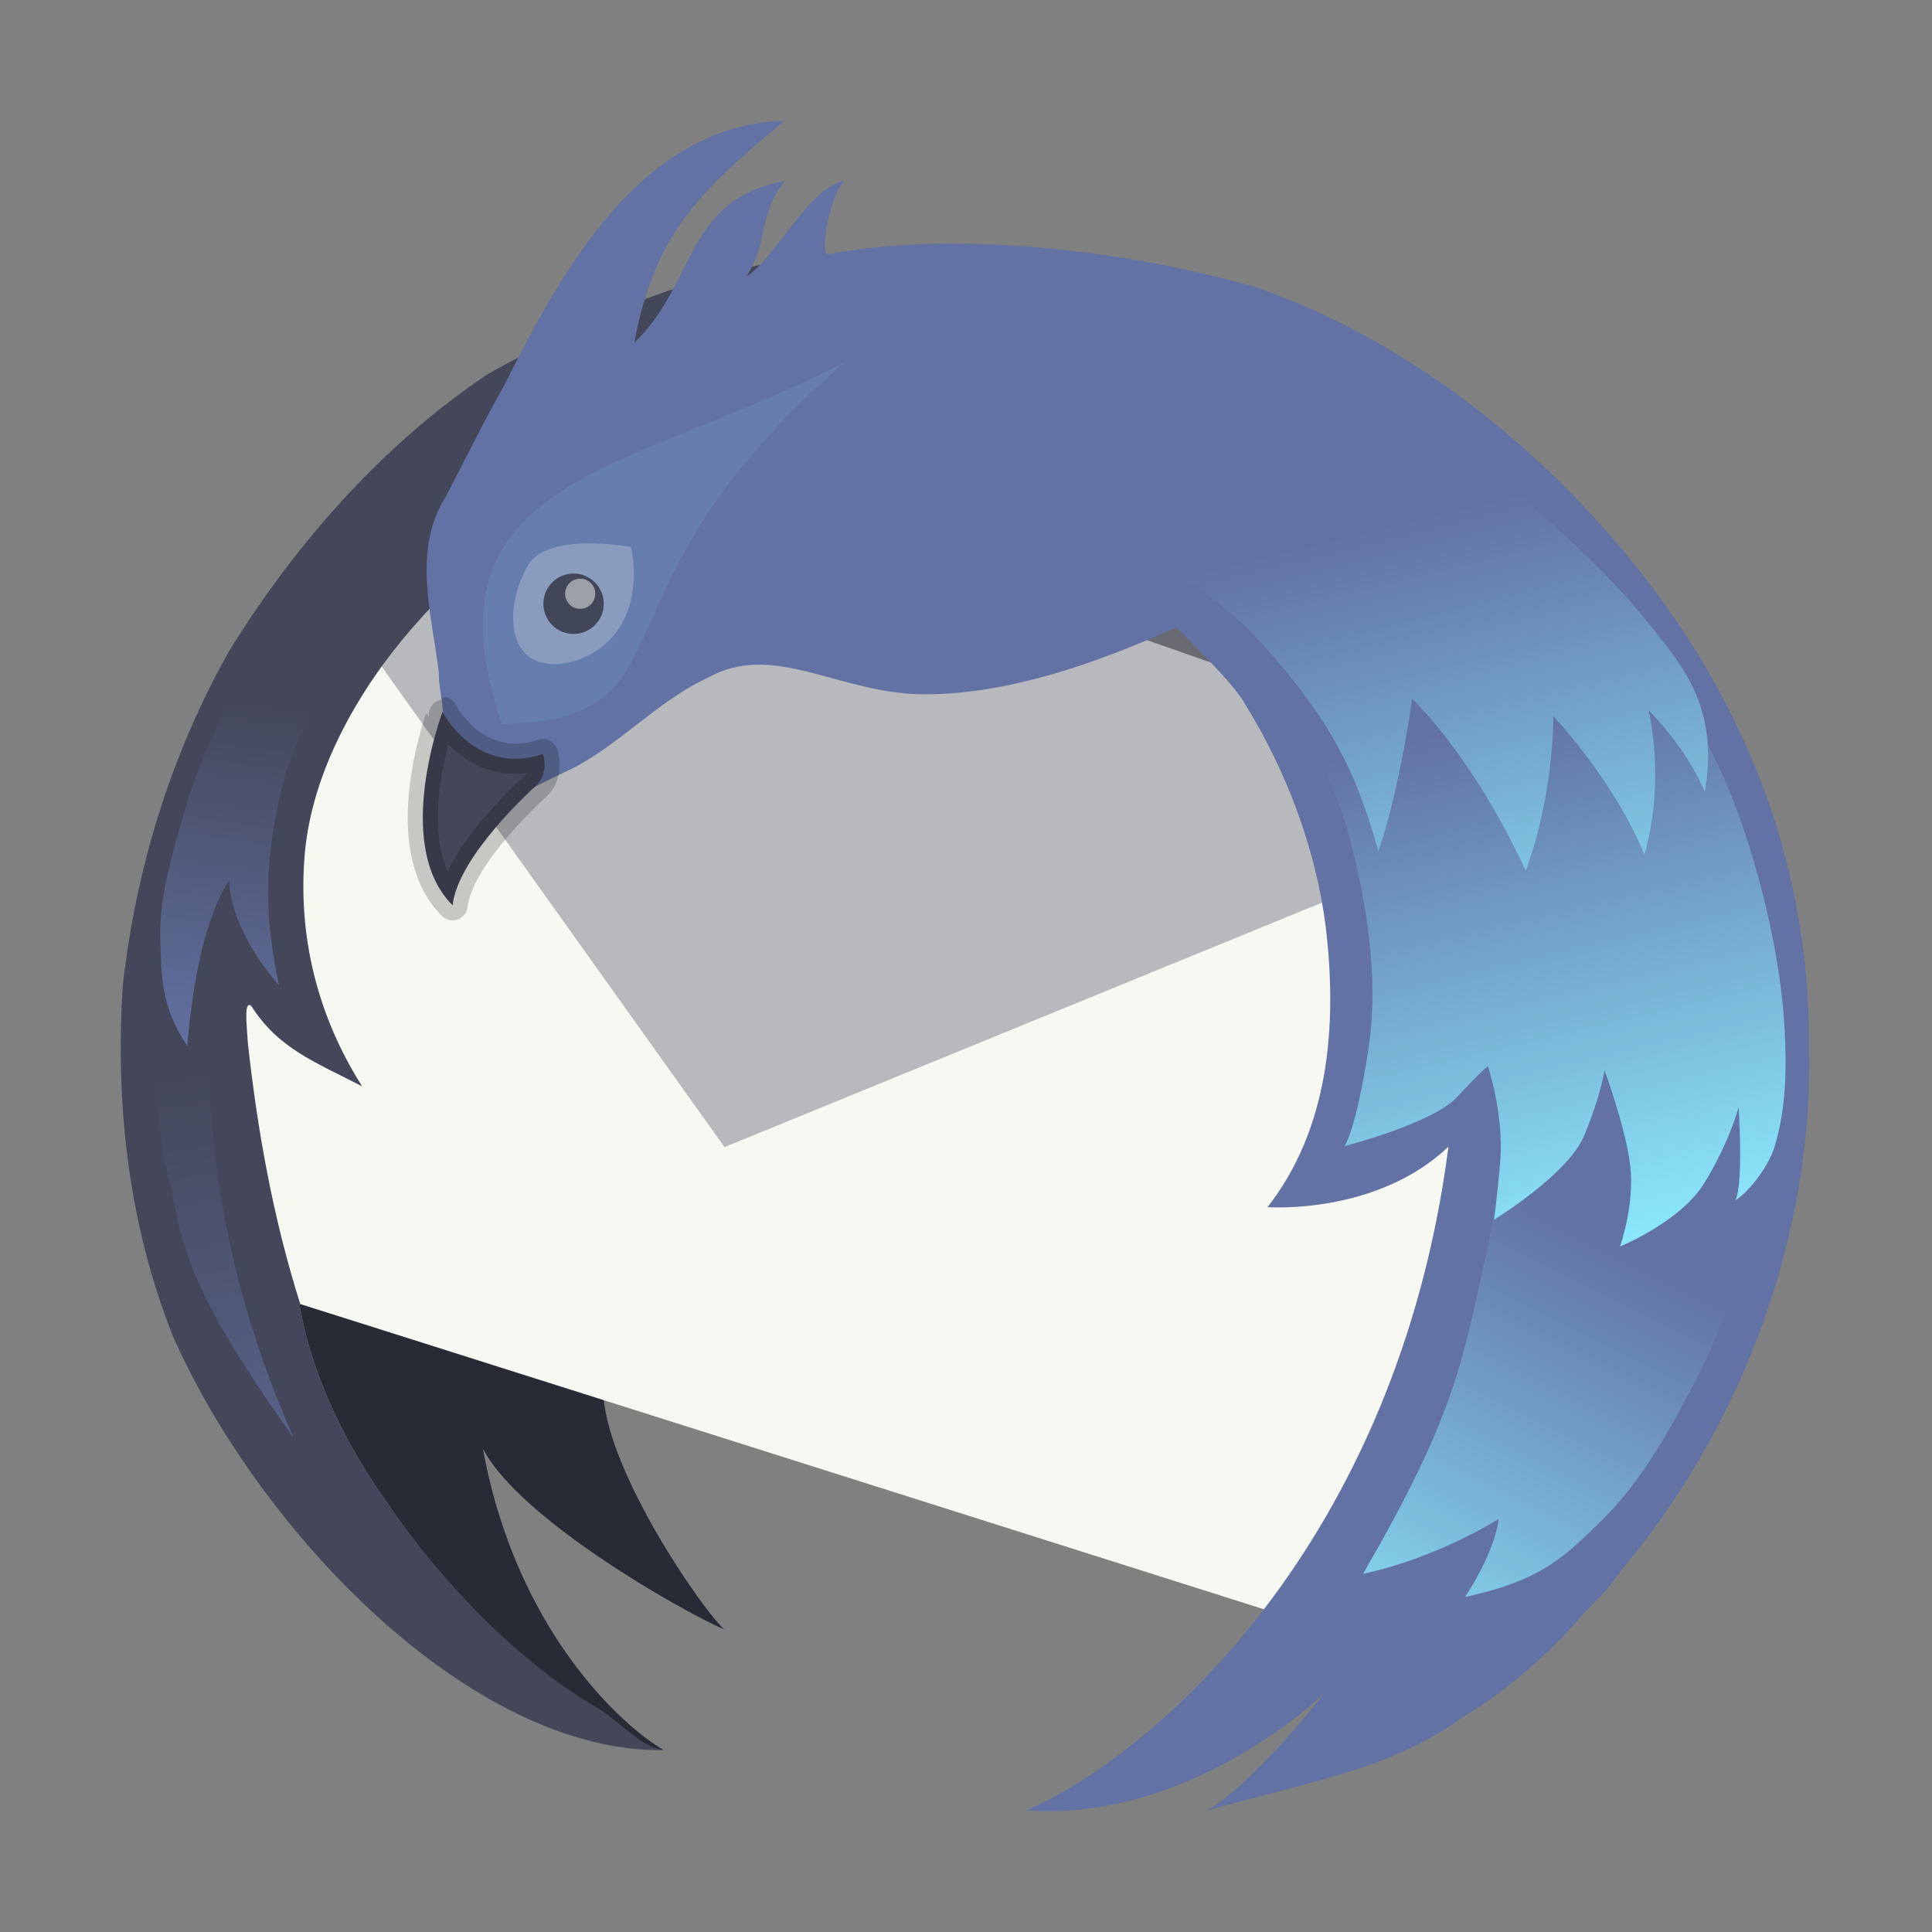 <?xml version="1.0" encoding="UTF-8" standalone="no"?>
<svg
   width="64"
   height="64"
   version="1.1"
   id="svg335"
   sodipodi:docname="thunderbird.svg"
   inkscape:version="1.2.2 (b0a8486541, 2022-12-01)"
   xmlns:inkscape="http://www.inkscape.org/namespaces/inkscape"
   xmlns:sodipodi="http://sodipodi.sourceforge.net/DTD/sodipodi-0.dtd"
   xmlns:xlink="http://www.w3.org/1999/xlink"
   xmlns="http://www.w3.org/2000/svg"
   xmlns:svg="http://www.w3.org/2000/svg">
  <rect width="100%" height="100%" fill="#808080" stroke="none"/>
  <sodipodi:namedview
     id="namedview337"
     pagecolor="#505050"
     bordercolor="#eeeeee"
     borderopacity="1"
     inkscape:showpageshadow="0"
     inkscape:pageopacity="0"
     inkscape:pagecheckerboard="0"
     inkscape:deskcolor="#505050"
     showgrid="false"
     inkscape:zoom="15.921875"
     inkscape:cx="29.895976"
     inkscape:cy="32.031403"
     inkscape:window-width="2560"
     inkscape:window-height="1361"
     inkscape:window-x="0"
     inkscape:window-y="0"
     inkscape:window-maximized="1"
     inkscape:current-layer="svg335" />
  <defs
     id="defs299">
    <linearGradient
       id="b">
      <stop
         stop-color="#2f5da4"
         offset="0"
         id="stop284"
         style="stop-color:#44475a;stop-opacity:1;" />
      <stop
         stop-color="#5584cd"
         offset="1"
         id="stop286"
         style="stop-color:#6272a4;stop-opacity:1;" />
    </linearGradient>
    <linearGradient
       id="a">
      <stop
         stop-color="#4a7ae1"
         offset="0"
         id="stop289"
         style="stop-color:#6272a4;stop-opacity:1;" />
      <stop
         stop-color="#7fa1ea"
         offset="1"
         id="stop291"
         style="stop-color:#8be9fd;stop-opacity:1;" />
    </linearGradient>
    <linearGradient
       id="g"
       x1="49.575"
       x2="53.666"
       y1="23.917"
       y2="41.292"
       gradientUnits="userSpaceOnUse"
       xlink:href="#a" />
    <linearGradient
       id="f"
       x1="53.666"
       x2="45.945"
       y1="41.292"
       y2="56.736"
       gradientUnits="userSpaceOnUse"
       xlink:href="#a" />
    <linearGradient
       id="e"
       x1="46.554"
       x2="50.811"
       y1="17.29"
       y2="34.689"
       gradientUnits="userSpaceOnUse"
       xlink:href="#a" />
    <linearGradient
       id="d"
       x1="8.979"
       x2="7.379"
       y1="23.31"
       y2="35.295"
       gradientUnits="userSpaceOnUse"
       xlink:href="#b" />
    <linearGradient
       id="c"
       x1="6.102"
       x2="9.356"
       y1="35.525"
       y2="55.051"
       gradientUnits="userSpaceOnUse"
       xlink:href="#b" />
  </defs>
  <g
     stroke-linecap="round"
     stroke-linejoin="round"
     stroke-opacity=".196"
     id="g315">
    <path
       d="M12.849 49.816c2.429 3.494 5.564 7.61 9.144 8.162-1.4-.81-4.901-3.98-5.998-9.996 1.164 2.28 6.42 5.303 7.997 5.997-.784-.731-3.792-5.12-3.999-7.696l-10.084-3.1c.063.095.286 2.9 2.94 6.633z"
       fill="#304776"
       id="path301"
       style="fill:#282a36" />
    <path
       d="M48.757 24.98l-18.182-6.377-19.486 1.299-4.973 6.206c.885 5.737.335 11.947 3.417 16.959l34.45 10.912 4.745-13.243z"
       fill="#dcdcdc"
       id="path303"
       style="fill:#f8f8f2;opacity:1" />
    <path
       d="M11.556 19.529l3.282.469.902-4.394-1.803.879z"
       fill="#3f7da7"
       fill-rule="evenodd"
       id="path305" />
    <path
       d="M47.278 28.476l-2.698-8.861-32.994-.331-.188.23-.309.388L24 38z"
       fill="#f7f7f7"
       id="path307"
       style="fill:#44475a;opacity:0.35" />
    <path
       d="M30.504 8.335c-.004.001-4.149.02-5.958.601-3.015.696-5.72 1.979-8.4 3.464-3.48 2.34-6.33 5.579-8.531 9.124-1.937 3.418-3.11 7.22-3.546 11.115-.26 3.95.193 7.975 1.68 11.67 2.816 6.347 9.786 13.748 16.244 13.669-.82-.127-1.445-.958-2.216-1.408-2.592-1.515-5.056-4.061-6.928-6.754-2.654-3.732-2.877-6.537-2.94-6.632l.036.01c-.887-2.804-1.414-5.704-1.737-8.67-.042-.663-.124-1.381.114-1.205.893 1.416 2.124 1.864 3.675 2.668-1.47-2.313-2.141-4.964-1.9-7.713.243-2.758 1.8-5.432 3.508-7.414 4.478-5.126 11.012-9.273 16.899-12.525z"
       fill="#2f5da4"
       id="path309"
       style="fill:#44475a" />
    <path
       d="M25.99 4c-4.736.126-7.397 4.978-9.264 8.722-.672 1.19-1.37 2.603-1.957 3.727-1.124 1.771-.464 3.899-.231 5.837-.025.53.3 1.646.046 1.758-.514 1.553-1.004 3.557.225 4.913.39-1.755 2.305-2.6 3.815-3.34 1.706-.74 3.087-2.362 4.777-3.141 2.227-1.277 4.376.524 7.237.524 2.734 0 5.623-1 8.329-2.216.63.651 1.756 1.71 2.248 2.482h-.007c1.41 2.256 2.388 4.878 2.71 7.451.4 3.366.064 6.718-1.926 9.266l-.016.004h.014c.041.005 3.61.259 5.992-2.001-1.699 13.135-9.753 20.157-13.994 21.99 5.646.38 9.995-3.998 9.995-3.998.822-1.169-1.984 2.796-3.998 3.999 3.69-1.033 6.16-1.409 8.488-3.107-.001 0 1.891-1.03 3.865-3.282.263-.3.714-.715.984-1.056.168-.212.324-.43.488-.642.029-.035.062-.069.09-.104 4.154-5.082 6.177-11.4 6.027-17.126.029-6.94-2.788-12.965-7.52-17.946-3.422-3.602-7.309-6.006-10.81-7.199-4.534-1.302-10.13-1.857-14.131-1.1-.38.127.056-2.083.524-2.416-1.122.105-2.338 2.593-3.248 3.146.747-1.236.351-1.977 1.249-3.146-3.337.623-2.927 3.407-4.979 5.352.676-3.614 2.167-5.025 4.979-7.351z"
       fill="#4a7ae1"
       id="path311"
       style="fill:#6272a4;opacity:1" />
    <path
       d="M16.615 23.992c6.665-.192 2.48-4.323 11.375-11.995-7.246 3.752-14.144 3.746-11.366 11.995h-.008z"
       fill="#fff"
       opacity=".1"
       id="path313"
       style="fill:#8be9fd" />
  </g>
  <path
     d="M20.61 20.64c-.638 1.167-2.13 1.637-2.954 1.198-.843-.44-.839-1.909-.186-3.076.63-1.167 3.413-.643 3.426-.643.013 0 .354 1.358-.285 2.52z"
     fill="#fff"
     opacity=".25"
     id="path317"
     style="fill:#f8f8f2" />
  <path
     d="M17.815 25.96s.36-.347.172-.98c-2.237.74-3.336-1.402-3.328-1.402.008 0-1.676 4.412.334 6.411.174-1.646 2.74-3.944 2.747-3.944"
     fill="#5c5f60"
     stroke="#000"
     stroke-linecap="round"
     stroke-linejoin="round"
     stroke-opacity=".196"
     id="path319"
     style="fill:#44475a" />
  <circle
     cx="19"
     cy="20"
     r="1"
     fill="#212a3c"
     opacity=".75"
     id="circle321"
     style="fill:#282a36" />
  <circle
     cx="19.219"
     cy="19.669"
     r=".5"
     fill="#fff"
     opacity=".5"
     id="circle323"
     style="fill:#f8f8f2" />
  <path
     d="m49.288 41.288c-0.85 3.775-0.996 5.428-4.136 10.847 2.461-0.525 4.487-1.814 4.487-1.814s-0.035 0.924-1.105 2.58c2.578-0.555 3.329-1.369 4.551-2.562 1.297-1.266 2.292-3.071 3.121-4.682 0.799-1.554 1.304-3.088 1.76-4.776 0.346-1.277 0.542-3.932 0.542-3.932l-8.814-0.814s-0.028 3.472-0.407 5.152z"
     fill="url(#f)"
     id="path325" />
  <path
     d="m44.645 27.525c0.543 2.028 1.084 4.678 0.677 7.288-0.413 2.65-0.78 3.152-0.78 3.152s2.915-0.746 3.729-1.627c0.814-0.881 1.017-1.017 1.017-1.017s0.542 1.593 0.407 3.186c-0.098 1.148-0.203 1.898-0.203 1.898s2.441-1.492 2.983-2.78c0.542-1.288 0.678-2.17 0.678-2.17s0.805 2.189 0.873 3.41c0.068 1.22-0.36 2.425-0.36 2.425s2.004-0.813 2.796-2.106c0.846-1.38 1.131-2.509 1.131-2.509s0.169 2.475-0.102 3.085c0.514-0.331 1.12-1.19 1.294-1.773 0.388-1.3 0.401-2.533 0.333-3.888-0.117-2.318-0.834-5.519-1.898-8.068-0.607-1.452-2.136-4.17-2.136-4.17l-11.814 2.253s1.048 2.189 1.375 3.408z"
     fill="url(#g)"
     id="path327" />
  <path
     d="m41.593 21.085c2.23 2.451 3.255 4.15 4.068 7.119 0.725-2.134 1.119-5.051 1.119-5.051s1.977 1.827 3.763 5.695c0.942-2.566 0.915-5.119 0.915-5.119s1.978 2.079 3.017 4.576c0.709-2.5 0.136-4.78 0.136-4.78s1.242 1.213 1.864 2.712c0.468-2.781-0.695-4.112-1.729-5.424-1.357-1.722-2.788-2.979-4.305-4.339-1.269-1.138-2.606-2.205-4-3.186-1.808-1.274-4.339-2-4.339-2l-6.61 6.102s2.402 1.026 3.288 1.492c0.851 0.447 2.324 1.665 2.814 2.203z"
     fill="url(#e)"
     id="path329" />
  <path
     d="m9.422 25.766c-0.519 2.117-0.815 3.896-0.18 6.874-1.703-1.971-1.649-3.454-1.649-3.454s-1.03 1.187-1.391 5.466c-0.895-1.379-0.848-2.296-0.89-3.49-0.05-1.448 0.387-2.855 0.79-4.247 0.334-1.155 0.793-2.276 1.322-3.356 0.399-0.814 1.39-2.339 1.39-2.339l2.185 1.168s-1.256 2.067-1.577 3.377z"
     fill="url(#d)"
     id="path331" />
  <path
     d="m5.508 38.661c0.548 2.098 0.158 3.313 4.22 8.966-3.029-6.803-2.746-12.169-2.746-12.169l-1.831-0.068s0.079 2.212 0.356 3.271z"
     fill="url(#c)"
     id="path333" />
</svg>

